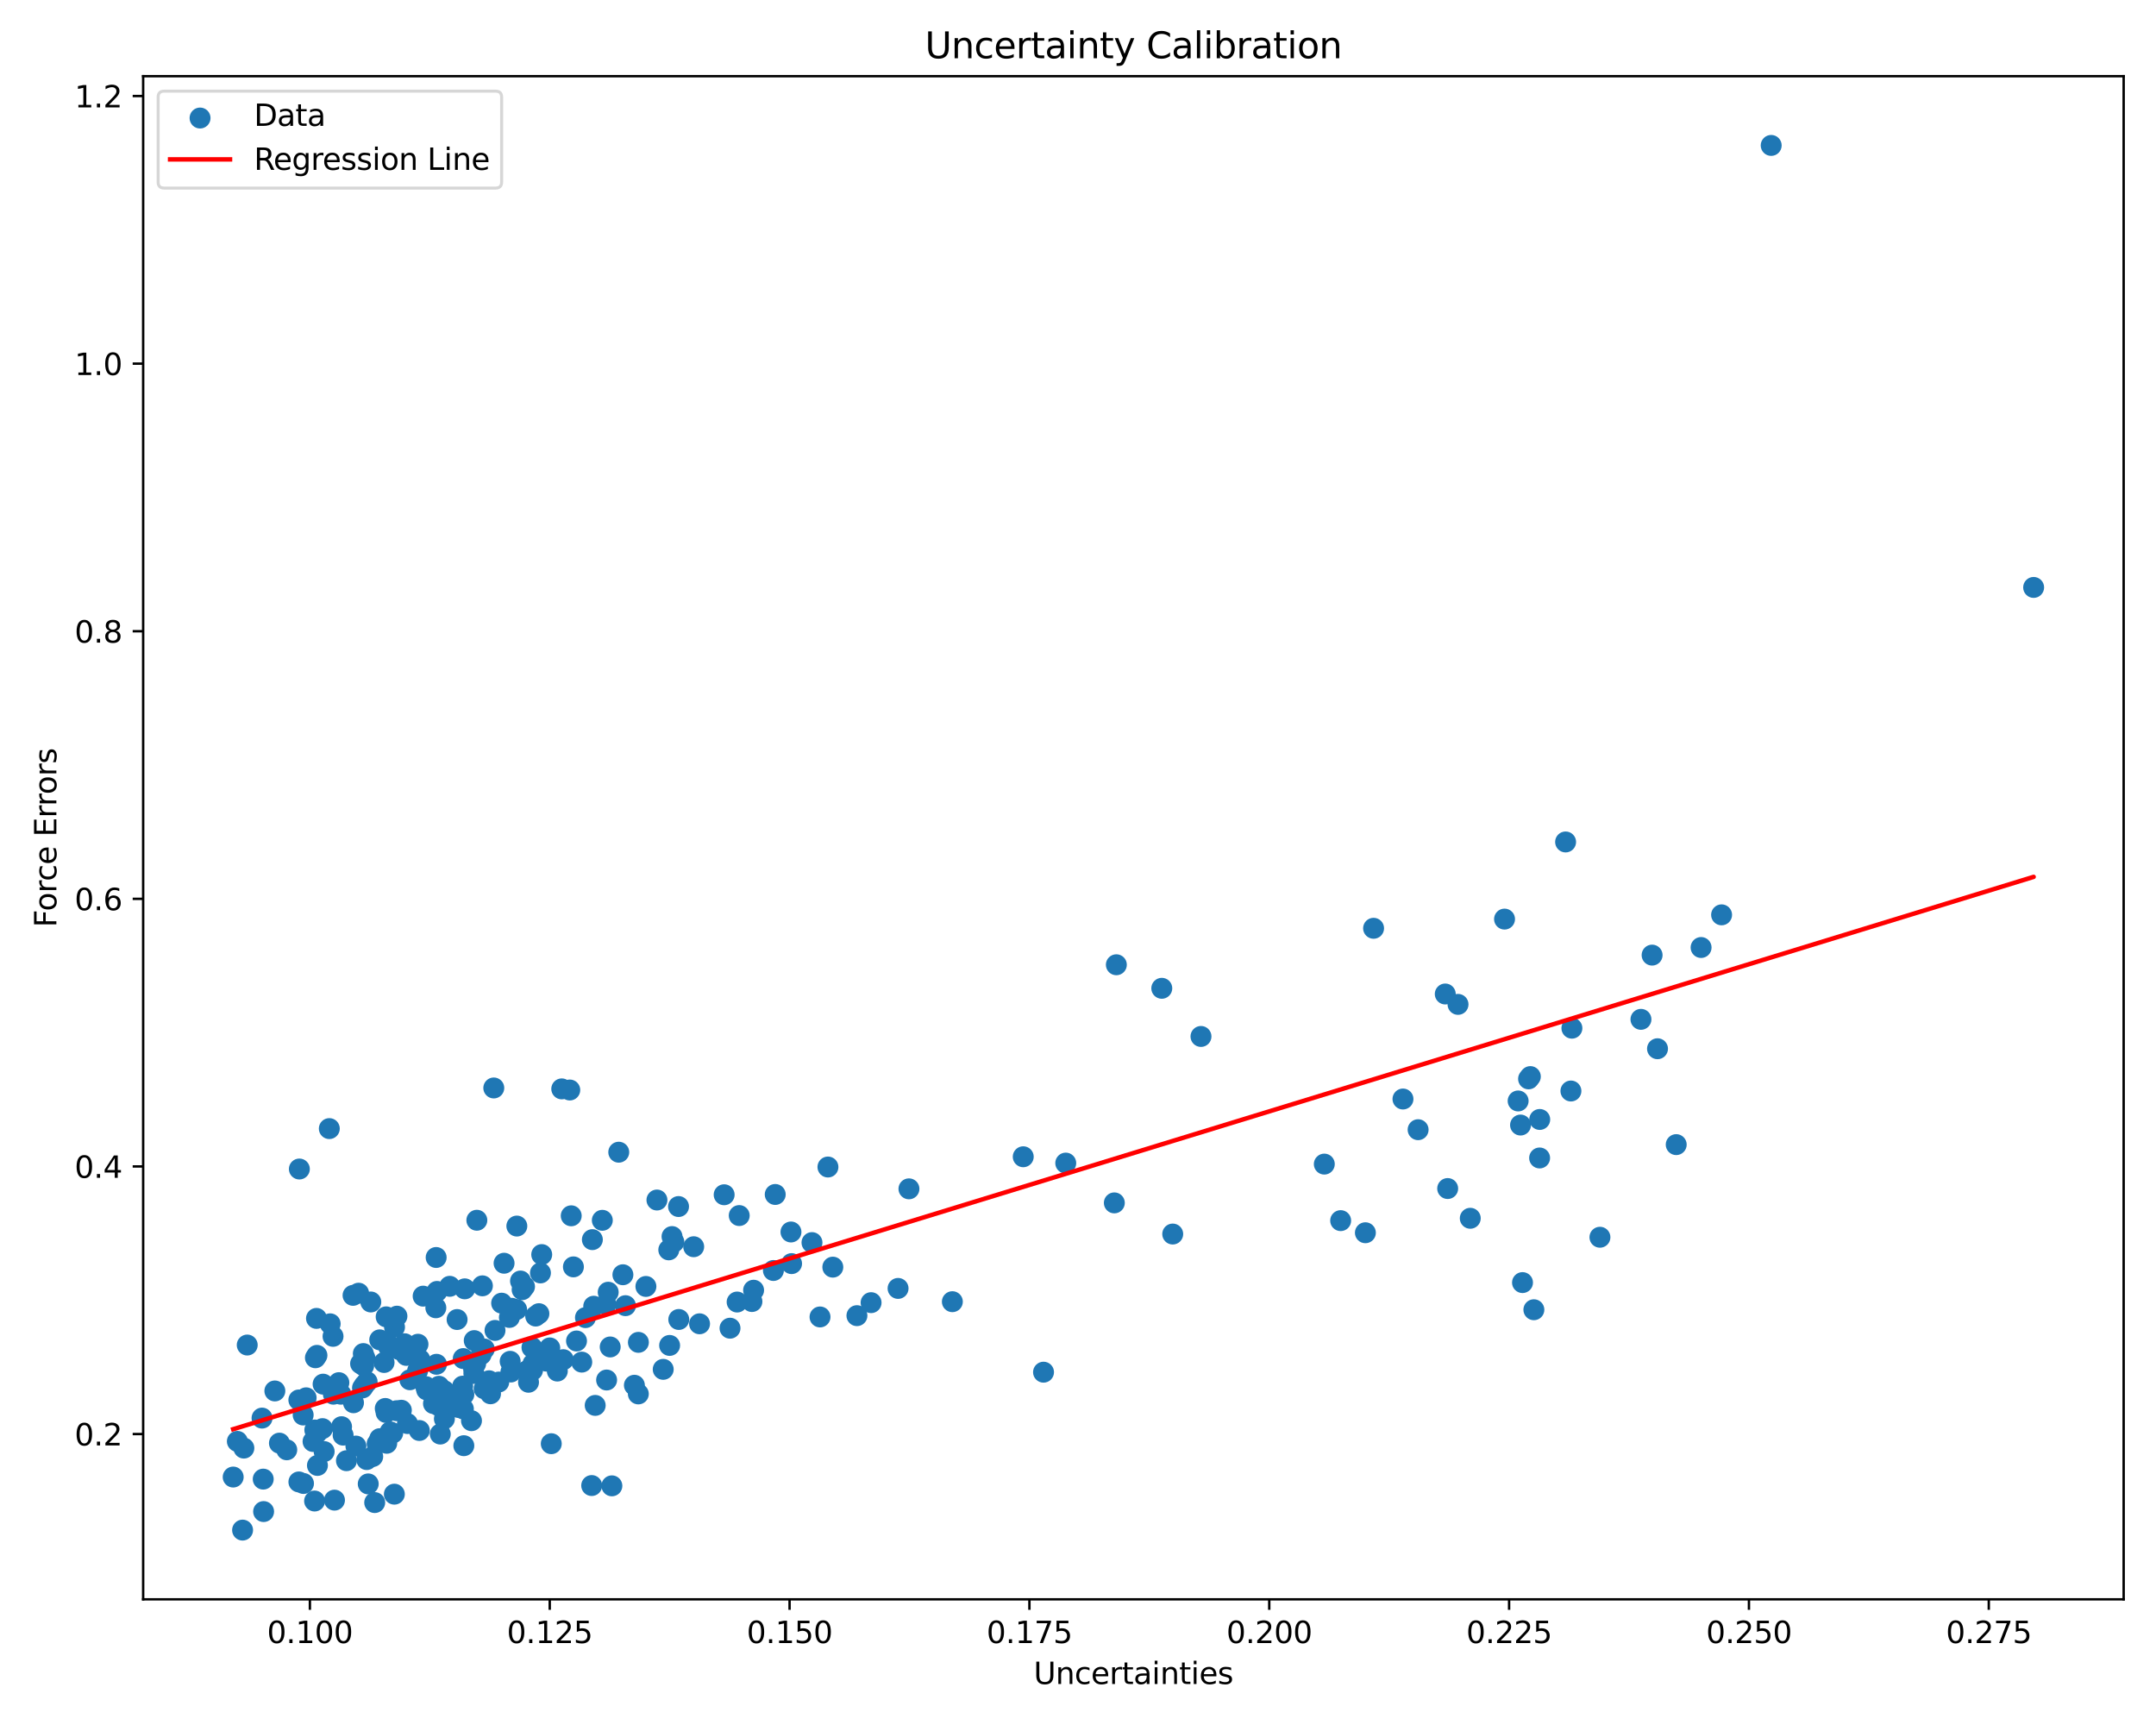 <?xml version="1.0" encoding="utf-8" standalone="no"?>
<!DOCTYPE svg PUBLIC "-//W3C//DTD SVG 1.1//EN"
  "http://www.w3.org/Graphics/SVG/1.1/DTD/svg11.dtd">
<svg xmlns:xlink="http://www.w3.org/1999/xlink" width="720pt" height="576pt" viewBox="0 0 720 576" xmlns="http://www.w3.org/2000/svg" version="1.1">
 <defs>
  <style type="text/css">*{stroke-linejoin: round; stroke-linecap: butt}</style>
 </defs>
 <g id="figure_1">
  <g id="patch_1">
   <path d="M 0 576 
L 720 576 
L 720 0 
L 0 0 
z
" style="fill: #ffffff"/>
  </g>
  <g id="axes_1">
   <g id="patch_2">
    <path d="M 47.81 534.04 
L 709.2 534.04 
L 709.2 25.44 
L 47.81 25.44 
z
" style="fill: #ffffff"/>
   </g>
   <g id="PathCollection_1">
    <defs>
     <path id="m84b447e4ac" d="M 0 3 
C 0.796 3 1.559 2.684 2.121 2.121 
C 2.684 1.559 3 0.796 3 0 
C 3 -0.796 2.684 -1.559 2.121 -2.121 
C 1.559 -2.684 0.796 -3 0 -3 
C -0.796 -3 -1.559 -2.684 -2.121 -2.121 
C -2.684 -1.559 -3 -0.796 -3 0 
C -3 0.796 -2.684 1.559 -2.121 2.121 
C -1.559 2.684 -0.796 3 0 3 
z
" style="stroke: #1f77b4"/>
    </defs>
    <g clip-path="url(#pc5ff52a852)">
     <use xlink:href="#m84b447e4ac" x="391.633" y="412.062" style="fill: #1f77b4; stroke: #1f77b4"/>
     <use xlink:href="#m84b447e4ac" x="221.482" y="457.244" style="fill: #1f77b4; stroke: #1f77b4"/>
     <use xlink:href="#m84b447e4ac" x="524.941" y="343.323" style="fill: #1f77b4; stroke: #1f77b4"/>
     <use xlink:href="#m84b447e4ac" x="140.044" y="477.664" style="fill: #1f77b4; stroke: #1f77b4"/>
     <use xlink:href="#m84b447e4ac" x="458.71" y="309.968" style="fill: #1f77b4; stroke: #1f77b4"/>
     <use xlink:href="#m84b447e4ac" x="483.454" y="396.868" style="fill: #1f77b4; stroke: #1f77b4"/>
     <use xlink:href="#m84b447e4ac" x="118.047" y="468.395" style="fill: #1f77b4; stroke: #1f77b4"/>
     <use xlink:href="#m84b447e4ac" x="178.887" y="439.449" style="fill: #1f77b4; stroke: #1f77b4"/>
     <use xlink:href="#m84b447e4ac" x="81.44" y="483.535" style="fill: #1f77b4; stroke: #1f77b4"/>
     <use xlink:href="#m84b447e4ac" x="512.239" y="437.34" style="fill: #1f77b4; stroke: #1f77b4"/>
     <use xlink:href="#m84b447e4ac" x="299.912" y="430.219" style="fill: #1f77b4; stroke: #1f77b4"/>
     <use xlink:href="#m84b447e4ac" x="111.703" y="500.916" style="fill: #1f77b4; stroke: #1f77b4"/>
     <use xlink:href="#m84b447e4ac" x="123.832" y="434.746" style="fill: #1f77b4; stroke: #1f77b4"/>
     <use xlink:href="#m84b447e4ac" x="559.777" y="382.204" style="fill: #1f77b4; stroke: #1f77b4"/>
     <use xlink:href="#m84b447e4ac" x="115.696" y="487.747" style="fill: #1f77b4; stroke: #1f77b4"/>
     <use xlink:href="#m84b447e4ac" x="131.152" y="478.517" style="fill: #1f77b4; stroke: #1f77b4"/>
     <use xlink:href="#m84b447e4ac" x="177.988" y="455.383" style="fill: #1f77b4; stroke: #1f77b4"/>
     <use xlink:href="#m84b447e4ac" x="198.767" y="469.28" style="fill: #1f77b4; stroke: #1f77b4"/>
     <use xlink:href="#m84b447e4ac" x="168.337" y="421.809" style="fill: #1f77b4; stroke: #1f77b4"/>
     <use xlink:href="#m84b447e4ac" x="551.724" y="318.925" style="fill: #1f77b4; stroke: #1f77b4"/>
     <use xlink:href="#m84b447e4ac" x="182.475" y="454.501" style="fill: #1f77b4; stroke: #1f77b4"/>
     <use xlink:href="#m84b447e4ac" x="179.966" y="438.649" style="fill: #1f77b4; stroke: #1f77b4"/>
     <use xlink:href="#m84b447e4ac" x="223.621" y="449.256" style="fill: #1f77b4; stroke: #1f77b4"/>
     <use xlink:href="#m84b447e4ac" x="447.716" y="407.584" style="fill: #1f77b4; stroke: #1f77b4"/>
     <use xlink:href="#m84b447e4ac" x="204.339" y="496.142" style="fill: #1f77b4; stroke: #1f77b4"/>
     <use xlink:href="#m84b447e4ac" x="355.909" y="388.372" style="fill: #1f77b4; stroke: #1f77b4"/>
     <use xlink:href="#m84b447e4ac" x="150.191" y="429.516" style="fill: #1f77b4; stroke: #1f77b4"/>
     <use xlink:href="#m84b447e4ac" x="202.36" y="435.574" style="fill: #1f77b4; stroke: #1f77b4"/>
     <use xlink:href="#m84b447e4ac" x="264.146" y="411.377" style="fill: #1f77b4; stroke: #1f77b4"/>
     <use xlink:href="#m84b447e4ac" x="161.678" y="463.712" style="fill: #1f77b4; stroke: #1f77b4"/>
     <use xlink:href="#m84b447e4ac" x="167.52" y="435.144" style="fill: #1f77b4; stroke: #1f77b4"/>
     <use xlink:href="#m84b447e4ac" x="175.165" y="429.609" style="fill: #1f77b4; stroke: #1f77b4"/>
     <use xlink:href="#m84b447e4ac" x="126.81" y="447.392" style="fill: #1f77b4; stroke: #1f77b4"/>
     <use xlink:href="#m84b447e4ac" x="145.768" y="455.555" style="fill: #1f77b4; stroke: #1f77b4"/>
     <use xlink:href="#m84b447e4ac" x="138.377" y="460.211" style="fill: #1f77b4; stroke: #1f77b4"/>
     <use xlink:href="#m84b447e4ac" x="170.372" y="454.561" style="fill: #1f77b4; stroke: #1f77b4"/>
     <use xlink:href="#m84b447e4ac" x="534.303" y="413.132" style="fill: #1f77b4; stroke: #1f77b4"/>
     <use xlink:href="#m84b447e4ac" x="139.461" y="457.739" style="fill: #1f77b4; stroke: #1f77b4"/>
     <use xlink:href="#m84b447e4ac" x="136.066" y="475.343" style="fill: #1f77b4; stroke: #1f77b4"/>
     <use xlink:href="#m84b447e4ac" x="401.069" y="346.085" style="fill: #1f77b4; stroke: #1f77b4"/>
     <use xlink:href="#m84b447e4ac" x="107.899" y="462.186" style="fill: #1f77b4; stroke: #1f77b4"/>
     <use xlink:href="#m84b447e4ac" x="303.544" y="396.968" style="fill: #1f77b4; stroke: #1f77b4"/>
     <use xlink:href="#m84b447e4ac" x="128.261" y="454.954" style="fill: #1f77b4; stroke: #1f77b4"/>
     <use xlink:href="#m84b447e4ac" x="146.615" y="469.471" style="fill: #1f77b4; stroke: #1f77b4"/>
     <use xlink:href="#m84b447e4ac" x="121.457" y="456.034" style="fill: #1f77b4; stroke: #1f77b4"/>
     <use xlink:href="#m84b447e4ac" x="152.647" y="440.606" style="fill: #1f77b4; stroke: #1f77b4"/>
     <use xlink:href="#m84b447e4ac" x="574.928" y="305.478" style="fill: #1f77b4; stroke: #1f77b4"/>
     <use xlink:href="#m84b447e4ac" x="158.244" y="458.614" style="fill: #1f77b4; stroke: #1f77b4"/>
     <use xlink:href="#m84b447e4ac" x="170.107" y="439.908" style="fill: #1f77b4; stroke: #1f77b4"/>
     <use xlink:href="#m84b447e4ac" x="187.599" y="363.592" style="fill: #1f77b4; stroke: #1f77b4"/>
     <use xlink:href="#m84b447e4ac" x="186.12" y="457.814" style="fill: #1f77b4; stroke: #1f77b4"/>
     <use xlink:href="#m84b447e4ac" x="510.467" y="360.249" style="fill: #1f77b4; stroke: #1f77b4"/>
     <use xlink:href="#m84b447e4ac" x="131.755" y="443.151" style="fill: #1f77b4; stroke: #1f77b4"/>
     <use xlink:href="#m84b447e4ac" x="144.766" y="468.68" style="fill: #1f77b4; stroke: #1f77b4"/>
     <use xlink:href="#m84b447e4ac" x="104.542" y="481.334" style="fill: #1f77b4; stroke: #1f77b4"/>
     <use xlink:href="#m84b447e4ac" x="105.332" y="453.375" style="fill: #1f77b4; stroke: #1f77b4"/>
     <use xlink:href="#m84b447e4ac" x="125.133" y="501.729" style="fill: #1f77b4; stroke: #1f77b4"/>
     <use xlink:href="#m84b447e4ac" x="455.974" y="411.63" style="fill: #1f77b4; stroke: #1f77b4"/>
     <use xlink:href="#m84b447e4ac" x="188.121" y="454.013" style="fill: #1f77b4; stroke: #1f77b4"/>
     <use xlink:href="#m84b447e4ac" x="127.255" y="480.585" style="fill: #1f77b4; stroke: #1f77b4"/>
     <use xlink:href="#m84b447e4ac" x="174.369" y="430.645" style="fill: #1f77b4; stroke: #1f77b4"/>
     <use xlink:href="#m84b447e4ac" x="101.241" y="472.484" style="fill: #1f77b4; stroke: #1f77b4"/>
     <use xlink:href="#m84b447e4ac" x="197.823" y="413.932" style="fill: #1f77b4; stroke: #1f77b4"/>
     <use xlink:href="#m84b447e4ac" x="91.789" y="464.458" style="fill: #1f77b4; stroke: #1f77b4"/>
     <use xlink:href="#m84b447e4ac" x="191.493" y="423.026" style="fill: #1f77b4; stroke: #1f77b4"/>
     <use xlink:href="#m84b447e4ac" x="132.444" y="471.056" style="fill: #1f77b4; stroke: #1f77b4"/>
     <use xlink:href="#m84b447e4ac" x="140.18" y="453.927" style="fill: #1f77b4; stroke: #1f77b4"/>
     <use xlink:href="#m84b447e4ac" x="208.02" y="425.654" style="fill: #1f77b4; stroke: #1f77b4"/>
     <use xlink:href="#m84b447e4ac" x="197.598" y="496.041" style="fill: #1f77b4; stroke: #1f77b4"/>
     <use xlink:href="#m84b447e4ac" x="106.008" y="489.329" style="fill: #1f77b4; stroke: #1f77b4"/>
     <use xlink:href="#m84b447e4ac" x="159.244" y="407.457" style="fill: #1f77b4; stroke: #1f77b4"/>
     <use xlink:href="#m84b447e4ac" x="192.529" y="447.771" style="fill: #1f77b4; stroke: #1f77b4"/>
     <use xlink:href="#m84b447e4ac" x="87.509" y="473.518" style="fill: #1f77b4; stroke: #1f77b4"/>
     <use xlink:href="#m84b447e4ac" x="81.011" y="510.922" style="fill: #1f77b4; stroke: #1f77b4"/>
     <use xlink:href="#m84b447e4ac" x="133.363" y="450.67" style="fill: #1f77b4; stroke: #1f77b4"/>
     <use xlink:href="#m84b447e4ac" x="125.951" y="482.075" style="fill: #1f77b4; stroke: #1f77b4"/>
     <use xlink:href="#m84b447e4ac" x="286.174" y="439.315" style="fill: #1f77b4; stroke: #1f77b4"/>
     <use xlink:href="#m84b447e4ac" x="166.561" y="461.483" style="fill: #1f77b4; stroke: #1f77b4"/>
     <use xlink:href="#m84b447e4ac" x="246.866" y="405.892" style="fill: #1f77b4; stroke: #1f77b4"/>
     <use xlink:href="#m84b447e4ac" x="121.058" y="463.449" style="fill: #1f77b4; stroke: #1f77b4"/>
     <use xlink:href="#m84b447e4ac" x="568.084" y="316.384" style="fill: #1f77b4; stroke: #1f77b4"/>
     <use xlink:href="#m84b447e4ac" x="507.787" y="375.667" style="fill: #1f77b4; stroke: #1f77b4"/>
     <use xlink:href="#m84b447e4ac" x="180.485" y="425.044" style="fill: #1f77b4; stroke: #1f77b4"/>
     <use xlink:href="#m84b447e4ac" x="184.099" y="482.069" style="fill: #1f77b4; stroke: #1f77b4"/>
     <use xlink:href="#m84b447e4ac" x="129.845" y="449.865" style="fill: #1f77b4; stroke: #1f77b4"/>
     <use xlink:href="#m84b447e4ac" x="99.803" y="467.464" style="fill: #1f77b4; stroke: #1f77b4"/>
     <use xlink:href="#m84b447e4ac" x="126.806" y="480.391" style="fill: #1f77b4; stroke: #1f77b4"/>
     <use xlink:href="#m84b447e4ac" x="99.974" y="390.349" style="fill: #1f77b4; stroke: #1f77b4"/>
     <use xlink:href="#m84b447e4ac" x="190.279" y="363.968" style="fill: #1f77b4; stroke: #1f77b4"/>
     <use xlink:href="#m84b447e4ac" x="105.812" y="478.543" style="fill: #1f77b4; stroke: #1f77b4"/>
     <use xlink:href="#m84b447e4ac" x="208.879" y="435.98" style="fill: #1f77b4; stroke: #1f77b4"/>
     <use xlink:href="#m84b447e4ac" x="121.885" y="453.496" style="fill: #1f77b4; stroke: #1f77b4"/>
     <use xlink:href="#m84b447e4ac" x="128.934" y="471.649" style="fill: #1f77b4; stroke: #1f77b4"/>
     <use xlink:href="#m84b447e4ac" x="145.655" y="419.891" style="fill: #1f77b4; stroke: #1f77b4"/>
     <use xlink:href="#m84b447e4ac" x="148.387" y="464.392" style="fill: #1f77b4; stroke: #1f77b4"/>
     <use xlink:href="#m84b447e4ac" x="118.86" y="482.86" style="fill: #1f77b4; stroke: #1f77b4"/>
     <use xlink:href="#m84b447e4ac" x="158.371" y="447.645" style="fill: #1f77b4; stroke: #1f77b4"/>
     <use xlink:href="#m84b447e4ac" x="251.665" y="430.821" style="fill: #1f77b4; stroke: #1f77b4"/>
     <use xlink:href="#m84b447e4ac" x="442.255" y="388.708" style="fill: #1f77b4; stroke: #1f77b4"/>
     <use xlink:href="#m84b447e4ac" x="491" y="406.8" style="fill: #1f77b4; stroke: #1f77b4"/>
     <use xlink:href="#m84b447e4ac" x="211.856" y="462.556" style="fill: #1f77b4; stroke: #1f77b4"/>
     <use xlink:href="#m84b447e4ac" x="165.309" y="444.245" style="fill: #1f77b4; stroke: #1f77b4"/>
     <use xlink:href="#m84b447e4ac" x="195.513" y="439.97" style="fill: #1f77b4; stroke: #1f77b4"/>
     <use xlink:href="#m84b447e4ac" x="122.469" y="487.37" style="fill: #1f77b4; stroke: #1f77b4"/>
     <use xlink:href="#m84b447e4ac" x="129.319" y="448.488" style="fill: #1f77b4; stroke: #1f77b4"/>
     <use xlink:href="#m84b447e4ac" x="82.563" y="449.125" style="fill: #1f77b4; stroke: #1f77b4"/>
     <use xlink:href="#m84b447e4ac" x="219.388" y="400.702" style="fill: #1f77b4; stroke: #1f77b4"/>
     <use xlink:href="#m84b447e4ac" x="511.063" y="359.484" style="fill: #1f77b4; stroke: #1f77b4"/>
     <use xlink:href="#m84b447e4ac" x="341.714" y="386.257" style="fill: #1f77b4; stroke: #1f77b4"/>
     <use xlink:href="#m84b447e4ac" x="172.532" y="437.264" style="fill: #1f77b4; stroke: #1f77b4"/>
     <use xlink:href="#m84b447e4ac" x="131.695" y="498.921" style="fill: #1f77b4; stroke: #1f77b4"/>
     <use xlink:href="#m84b447e4ac" x="170.911" y="436.853" style="fill: #1f77b4; stroke: #1f77b4"/>
     <use xlink:href="#m84b447e4ac" x="145.939" y="431.221" style="fill: #1f77b4; stroke: #1f77b4"/>
     <use xlink:href="#m84b447e4ac" x="105.692" y="440.23" style="fill: #1f77b4; stroke: #1f77b4"/>
     <use xlink:href="#m84b447e4ac" x="145.874" y="463.942" style="fill: #1f77b4; stroke: #1f77b4"/>
     <use xlink:href="#m84b447e4ac" x="121.334" y="451.972" style="fill: #1f77b4; stroke: #1f77b4"/>
     <use xlink:href="#m84b447e4ac" x="154.511" y="462.851" style="fill: #1f77b4; stroke: #1f77b4"/>
     <use xlink:href="#m84b447e4ac" x="88.033" y="504.733" style="fill: #1f77b4; stroke: #1f77b4"/>
     <use xlink:href="#m84b447e4ac" x="142.207" y="463.006" style="fill: #1f77b4; stroke: #1f77b4"/>
     <use xlink:href="#m84b447e4ac" x="148.406" y="473.774" style="fill: #1f77b4; stroke: #1f77b4"/>
     <use xlink:href="#m84b447e4ac" x="264.352" y="421.937" style="fill: #1f77b4; stroke: #1f77b4"/>
     <use xlink:href="#m84b447e4ac" x="147.031" y="478.85" style="fill: #1f77b4; stroke: #1f77b4"/>
     <use xlink:href="#m84b447e4ac" x="111.22" y="446.224" style="fill: #1f77b4; stroke: #1f77b4"/>
     <use xlink:href="#m84b447e4ac" x="172.598" y="409.398" style="fill: #1f77b4; stroke: #1f77b4"/>
     <use xlink:href="#m84b447e4ac" x="158.845" y="455.345" style="fill: #1f77b4; stroke: #1f77b4"/>
     <use xlink:href="#m84b447e4ac" x="130.288" y="478.115" style="fill: #1f77b4; stroke: #1f77b4"/>
     <use xlink:href="#m84b447e4ac" x="271.164" y="414.92" style="fill: #1f77b4; stroke: #1f77b4"/>
     <use xlink:href="#m84b447e4ac" x="79.265" y="481.295" style="fill: #1f77b4; stroke: #1f77b4"/>
     <use xlink:href="#m84b447e4ac" x="112.569" y="464.086" style="fill: #1f77b4; stroke: #1f77b4"/>
     <use xlink:href="#m84b447e4ac" x="226.6" y="402.881" style="fill: #1f77b4; stroke: #1f77b4"/>
     <use xlink:href="#m84b447e4ac" x="170.616" y="458.13" style="fill: #1f77b4; stroke: #1f77b4"/>
     <use xlink:href="#m84b447e4ac" x="201.143" y="407.477" style="fill: #1f77b4; stroke: #1f77b4"/>
     <use xlink:href="#m84b447e4ac" x="113.168" y="461.683" style="fill: #1f77b4; stroke: #1f77b4"/>
     <use xlink:href="#m84b447e4ac" x="157.452" y="474.389" style="fill: #1f77b4; stroke: #1f77b4"/>
     <use xlink:href="#m84b447e4ac" x="318.042" y="434.65" style="fill: #1f77b4; stroke: #1f77b4"/>
     <use xlink:href="#m84b447e4ac" x="87.904" y="493.895" style="fill: #1f77b4; stroke: #1f77b4"/>
     <use xlink:href="#m84b447e4ac" x="251.112" y="434.599" style="fill: #1f77b4; stroke: #1f77b4"/>
     <use xlink:href="#m84b447e4ac" x="372.809" y="322.147" style="fill: #1f77b4; stroke: #1f77b4"/>
     <use xlink:href="#m84b447e4ac" x="180.909" y="418.921" style="fill: #1f77b4; stroke: #1f77b4"/>
     <use xlink:href="#m84b447e4ac" x="522.837" y="281.142" style="fill: #1f77b4; stroke: #1f77b4"/>
     <use xlink:href="#m84b447e4ac" x="128.659" y="470.305" style="fill: #1f77b4; stroke: #1f77b4"/>
     <use xlink:href="#m84b447e4ac" x="95.767" y="484.103" style="fill: #1f77b4; stroke: #1f77b4"/>
     <use xlink:href="#m84b447e4ac" x="154.896" y="482.733" style="fill: #1f77b4; stroke: #1f77b4"/>
     <use xlink:href="#m84b447e4ac" x="139.587" y="448.858" style="fill: #1f77b4; stroke: #1f77b4"/>
     <use xlink:href="#m84b447e4ac" x="110.266" y="442.039" style="fill: #1f77b4; stroke: #1f77b4"/>
     <use xlink:href="#m84b447e4ac" x="114.58" y="479.208" style="fill: #1f77b4; stroke: #1f77b4"/>
     <use xlink:href="#m84b447e4ac" x="243.793" y="443.503" style="fill: #1f77b4; stroke: #1f77b4"/>
     <use xlink:href="#m84b447e4ac" x="203.113" y="431.486" style="fill: #1f77b4; stroke: #1f77b4"/>
     <use xlink:href="#m84b447e4ac" x="164.902" y="363.287" style="fill: #1f77b4; stroke: #1f77b4"/>
     <use xlink:href="#m84b447e4ac" x="119.755" y="431.815" style="fill: #1f77b4; stroke: #1f77b4"/>
     <use xlink:href="#m84b447e4ac" x="121.694" y="462.476" style="fill: #1f77b4; stroke: #1f77b4"/>
     <use xlink:href="#m84b447e4ac" x="514.197" y="373.801" style="fill: #1f77b4; stroke: #1f77b4"/>
     <use xlink:href="#m84b447e4ac" x="194.283" y="454.827" style="fill: #1f77b4; stroke: #1f77b4"/>
     <use xlink:href="#m84b447e4ac" x="215.702" y="429.559" style="fill: #1f77b4; stroke: #1f77b4"/>
     <use xlink:href="#m84b447e4ac" x="290.9" y="434.973" style="fill: #1f77b4; stroke: #1f77b4"/>
     <use xlink:href="#m84b447e4ac" x="136.885" y="460.716" style="fill: #1f77b4; stroke: #1f77b4"/>
     <use xlink:href="#m84b447e4ac" x="161.103" y="429.357" style="fill: #1f77b4; stroke: #1f77b4"/>
     <use xlink:href="#m84b447e4ac" x="129.153" y="481.929" style="fill: #1f77b4; stroke: #1f77b4"/>
     <use xlink:href="#m84b447e4ac" x="108.252" y="484.696" style="fill: #1f77b4; stroke: #1f77b4"/>
     <use xlink:href="#m84b447e4ac" x="190.762" y="405.974" style="fill: #1f77b4; stroke: #1f77b4"/>
     <use xlink:href="#m84b447e4ac" x="135.131" y="448.693" style="fill: #1f77b4; stroke: #1f77b4"/>
     <use xlink:href="#m84b447e4ac" x="679.137" y="196.148" style="fill: #1f77b4; stroke: #1f77b4"/>
     <use xlink:href="#m84b447e4ac" x="241.832" y="398.944" style="fill: #1f77b4; stroke: #1f77b4"/>
     <use xlink:href="#m84b447e4ac" x="473.581" y="377.221" style="fill: #1f77b4; stroke: #1f77b4"/>
     <use xlink:href="#m84b447e4ac" x="145.548" y="436.684" style="fill: #1f77b4; stroke: #1f77b4"/>
     <use xlink:href="#m84b447e4ac" x="107.698" y="477.037" style="fill: #1f77b4; stroke: #1f77b4"/>
     <use xlink:href="#m84b447e4ac" x="502.443" y="306.898" style="fill: #1f77b4; stroke: #1f77b4"/>
     <use xlink:href="#m84b447e4ac" x="202.579" y="460.805" style="fill: #1f77b4; stroke: #1f77b4"/>
     <use xlink:href="#m84b447e4ac" x="161.728" y="450.447" style="fill: #1f77b4; stroke: #1f77b4"/>
     <use xlink:href="#m84b447e4ac" x="553.529" y="350.186" style="fill: #1f77b4; stroke: #1f77b4"/>
     <use xlink:href="#m84b447e4ac" x="506.983" y="367.625" style="fill: #1f77b4; stroke: #1f77b4"/>
     <use xlink:href="#m84b447e4ac" x="203.776" y="449.767" style="fill: #1f77b4; stroke: #1f77b4"/>
     <use xlink:href="#m84b447e4ac" x="132.558" y="439.485" style="fill: #1f77b4; stroke: #1f77b4"/>
     <use xlink:href="#m84b447e4ac" x="348.488" y="458.188" style="fill: #1f77b4; stroke: #1f77b4"/>
     <use xlink:href="#m84b447e4ac" x="122.608" y="461.413" style="fill: #1f77b4; stroke: #1f77b4"/>
     <use xlink:href="#m84b447e4ac" x="114.062" y="476.391" style="fill: #1f77b4; stroke: #1f77b4"/>
     <use xlink:href="#m84b447e4ac" x="213.194" y="448.228" style="fill: #1f77b4; stroke: #1f77b4"/>
     <use xlink:href="#m84b447e4ac" x="101.352" y="495.354" style="fill: #1f77b4; stroke: #1f77b4"/>
     <use xlink:href="#m84b447e4ac" x="258.888" y="398.848" style="fill: #1f77b4; stroke: #1f77b4"/>
     <use xlink:href="#m84b447e4ac" x="226.68" y="440.59" style="fill: #1f77b4; stroke: #1f77b4"/>
     <use xlink:href="#m84b447e4ac" x="224.426" y="412.904" style="fill: #1f77b4; stroke: #1f77b4"/>
     <use xlink:href="#m84b447e4ac" x="387.981" y="330.007" style="fill: #1f77b4; stroke: #1f77b4"/>
     <use xlink:href="#m84b447e4ac" x="113.836" y="465.541" style="fill: #1f77b4; stroke: #1f77b4"/>
     <use xlink:href="#m84b447e4ac" x="93.315" y="481.881" style="fill: #1f77b4; stroke: #1f77b4"/>
     <use xlink:href="#m84b447e4ac" x="124.468" y="486.362" style="fill: #1f77b4; stroke: #1f77b4"/>
     <use xlink:href="#m84b447e4ac" x="231.66" y="416.299" style="fill: #1f77b4; stroke: #1f77b4"/>
     <use xlink:href="#m84b447e4ac" x="183.596" y="450.086" style="fill: #1f77b4; stroke: #1f77b4"/>
     <use xlink:href="#m84b447e4ac" x="153.08" y="469.969" style="fill: #1f77b4; stroke: #1f77b4"/>
     <use xlink:href="#m84b447e4ac" x="105.134" y="477.491" style="fill: #1f77b4; stroke: #1f77b4"/>
     <use xlink:href="#m84b447e4ac" x="273.849" y="439.746" style="fill: #1f77b4; stroke: #1f77b4"/>
     <use xlink:href="#m84b447e4ac" x="175.985" y="457.729" style="fill: #1f77b4; stroke: #1f77b4"/>
     <use xlink:href="#m84b447e4ac" x="122.972" y="495.496" style="fill: #1f77b4; stroke: #1f77b4"/>
     <use xlink:href="#m84b447e4ac" x="146.601" y="462.894" style="fill: #1f77b4; stroke: #1f77b4"/>
     <use xlink:href="#m84b447e4ac" x="547.999" y="340.374" style="fill: #1f77b4; stroke: #1f77b4"/>
     <use xlink:href="#m84b447e4ac" x="105.059" y="501.21" style="fill: #1f77b4; stroke: #1f77b4"/>
     <use xlink:href="#m84b447e4ac" x="591.492" y="48.558" style="fill: #1f77b4; stroke: #1f77b4"/>
     <use xlink:href="#m84b447e4ac" x="223.341" y="417.344" style="fill: #1f77b4; stroke: #1f77b4"/>
     <use xlink:href="#m84b447e4ac" x="117.902" y="432.536" style="fill: #1f77b4; stroke: #1f77b4"/>
     <use xlink:href="#m84b447e4ac" x="246.165" y="434.765" style="fill: #1f77b4; stroke: #1f77b4"/>
     <use xlink:href="#m84b447e4ac" x="225.047" y="414.726" style="fill: #1f77b4; stroke: #1f77b4"/>
     <use xlink:href="#m84b447e4ac" x="177.838" y="457.533" style="fill: #1f77b4; stroke: #1f77b4"/>
     <use xlink:href="#m84b447e4ac" x="154.747" y="470.464" style="fill: #1f77b4; stroke: #1f77b4"/>
     <use xlink:href="#m84b447e4ac" x="233.62" y="442.031" style="fill: #1f77b4; stroke: #1f77b4"/>
     <use xlink:href="#m84b447e4ac" x="514.157" y="386.662" style="fill: #1f77b4; stroke: #1f77b4"/>
     <use xlink:href="#m84b447e4ac" x="206.635" y="384.734" style="fill: #1f77b4; stroke: #1f77b4"/>
     <use xlink:href="#m84b447e4ac" x="135.687" y="452.588" style="fill: #1f77b4; stroke: #1f77b4"/>
     <use xlink:href="#m84b447e4ac" x="198.277" y="436.168" style="fill: #1f77b4; stroke: #1f77b4"/>
     <use xlink:href="#m84b447e4ac" x="163.336" y="461.053" style="fill: #1f77b4; stroke: #1f77b4"/>
     <use xlink:href="#m84b447e4ac" x="177.652" y="449.939" style="fill: #1f77b4; stroke: #1f77b4"/>
     <use xlink:href="#m84b447e4ac" x="213.171" y="465.449" style="fill: #1f77b4; stroke: #1f77b4"/>
     <use xlink:href="#m84b447e4ac" x="102.232" y="466.749" style="fill: #1f77b4; stroke: #1f77b4"/>
     <use xlink:href="#m84b447e4ac" x="149.696" y="468.174" style="fill: #1f77b4; stroke: #1f77b4"/>
     <use xlink:href="#m84b447e4ac" x="176.499" y="461.554" style="fill: #1f77b4; stroke: #1f77b4"/>
     <use xlink:href="#m84b447e4ac" x="105.844" y="452.574" style="fill: #1f77b4; stroke: #1f77b4"/>
     <use xlink:href="#m84b447e4ac" x="508.446" y="428.273" style="fill: #1f77b4; stroke: #1f77b4"/>
     <use xlink:href="#m84b447e4ac" x="154.899" y="465.636" style="fill: #1f77b4; stroke: #1f77b4"/>
     <use xlink:href="#m84b447e4ac" x="109.976" y="376.855" style="fill: #1f77b4; stroke: #1f77b4"/>
     <use xlink:href="#m84b447e4ac" x="134.033" y="470.9" style="fill: #1f77b4; stroke: #1f77b4"/>
     <use xlink:href="#m84b447e4ac" x="524.612" y="364.302" style="fill: #1f77b4; stroke: #1f77b4"/>
     <use xlink:href="#m84b447e4ac" x="99.818" y="494.838" style="fill: #1f77b4; stroke: #1f77b4"/>
     <use xlink:href="#m84b447e4ac" x="158.14" y="456.886" style="fill: #1f77b4; stroke: #1f77b4"/>
     <use xlink:href="#m84b447e4ac" x="276.492" y="389.683" style="fill: #1f77b4; stroke: #1f77b4"/>
     <use xlink:href="#m84b447e4ac" x="111.337" y="465.539" style="fill: #1f77b4; stroke: #1f77b4"/>
     <use xlink:href="#m84b447e4ac" x="482.648" y="331.909" style="fill: #1f77b4; stroke: #1f77b4"/>
     <use xlink:href="#m84b447e4ac" x="258.281" y="424.234" style="fill: #1f77b4; stroke: #1f77b4"/>
     <use xlink:href="#m84b447e4ac" x="155.198" y="430.357" style="fill: #1f77b4; stroke: #1f77b4"/>
     <use xlink:href="#m84b447e4ac" x="486.909" y="335.376" style="fill: #1f77b4; stroke: #1f77b4"/>
     <use xlink:href="#m84b447e4ac" x="120.419" y="455.342" style="fill: #1f77b4; stroke: #1f77b4"/>
     <use xlink:href="#m84b447e4ac" x="163.808" y="465.399" style="fill: #1f77b4; stroke: #1f77b4"/>
     <use xlink:href="#m84b447e4ac" x="142.479" y="464.093" style="fill: #1f77b4; stroke: #1f77b4"/>
     <use xlink:href="#m84b447e4ac" x="144.112" y="463.927" style="fill: #1f77b4; stroke: #1f77b4"/>
     <use xlink:href="#m84b447e4ac" x="160.667" y="452.308" style="fill: #1f77b4; stroke: #1f77b4"/>
     <use xlink:href="#m84b447e4ac" x="173.83" y="427.75" style="fill: #1f77b4; stroke: #1f77b4"/>
     <use xlink:href="#m84b447e4ac" x="468.526" y="366.975" style="fill: #1f77b4; stroke: #1f77b4"/>
     <use xlink:href="#m84b447e4ac" x="154.71" y="453.645" style="fill: #1f77b4; stroke: #1f77b4"/>
     <use xlink:href="#m84b447e4ac" x="128.959" y="439.714" style="fill: #1f77b4; stroke: #1f77b4"/>
     <use xlink:href="#m84b447e4ac" x="141.307" y="432.798" style="fill: #1f77b4; stroke: #1f77b4"/>
     <use xlink:href="#m84b447e4ac" x="372.133" y="401.66" style="fill: #1f77b4; stroke: #1f77b4"/>
     <use xlink:href="#m84b447e4ac" x="278.121" y="423.116" style="fill: #1f77b4; stroke: #1f77b4"/>
     <use xlink:href="#m84b447e4ac" x="77.873" y="493.206" style="fill: #1f77b4; stroke: #1f77b4"/>
    </g>
   </g>
   <g id="matplotlib.axis_1">
    <g id="xtick_1">
     <g id="line2d_1">
      <defs>
       <path id="md14f89f57a" d="M 0 0 
L 0 3.5 
" style="stroke: #000000; stroke-width: 0.8"/>
      </defs>
      <g>
       <use xlink:href="#md14f89f57a" x="103.487" y="534.04" style="stroke: #000000; stroke-width: 0.8"/>
      </g>
     </g>
     <g id="text_1">
      <!-- 0.100 -->
      <g transform="translate(89.173 548.638) scale(0.1 -0.1)">
       <defs>
        <path id="DejaVuSans-30" d="M 2034 4250 
Q 1547 4250 1301 3770 
Q 1056 3291 1056 2328 
Q 1056 1369 1301 889 
Q 1547 409 2034 409 
Q 2525 409 2770 889 
Q 3016 1369 3016 2328 
Q 3016 3291 2770 3770 
Q 2525 4250 2034 4250 
z
M 2034 4750 
Q 2819 4750 3233 4129 
Q 3647 3509 3647 2328 
Q 3647 1150 3233 529 
Q 2819 -91 2034 -91 
Q 1250 -91 836 529 
Q 422 1150 422 2328 
Q 422 3509 836 4129 
Q 1250 4750 2034 4750 
z
" transform="scale(0.016)"/>
        <path id="DejaVuSans-2e" d="M 684 794 
L 1344 794 
L 1344 0 
L 684 0 
L 684 794 
z
" transform="scale(0.016)"/>
        <path id="DejaVuSans-31" d="M 794 531 
L 1825 531 
L 1825 4091 
L 703 3866 
L 703 4441 
L 1819 4666 
L 2450 4666 
L 2450 531 
L 3481 531 
L 3481 0 
L 794 0 
L 794 531 
z
" transform="scale(0.016)"/>
       </defs>
       <use xlink:href="#DejaVuSans-30"/>
       <use xlink:href="#DejaVuSans-2e" x="63.623"/>
       <use xlink:href="#DejaVuSans-31" x="95.41"/>
       <use xlink:href="#DejaVuSans-30" x="159.033"/>
       <use xlink:href="#DejaVuSans-30" x="222.656"/>
      </g>
     </g>
    </g>
    <g id="xtick_2">
     <g id="line2d_2">
      <g>
       <use xlink:href="#md14f89f57a" x="183.583" y="534.04" style="stroke: #000000; stroke-width: 0.8"/>
      </g>
     </g>
     <g id="text_2">
      <!-- 0.125 -->
      <g transform="translate(169.268 548.638) scale(0.1 -0.1)">
       <defs>
        <path id="DejaVuSans-32" d="M 1228 531 
L 3431 531 
L 3431 0 
L 469 0 
L 469 531 
Q 828 903 1448 1529 
Q 2069 2156 2228 2338 
Q 2531 2678 2651 2914 
Q 2772 3150 2772 3378 
Q 2772 3750 2511 3984 
Q 2250 4219 1831 4219 
Q 1534 4219 1204 4116 
Q 875 4013 500 3803 
L 500 4441 
Q 881 4594 1212 4672 
Q 1544 4750 1819 4750 
Q 2544 4750 2975 4387 
Q 3406 4025 3406 3419 
Q 3406 3131 3298 2873 
Q 3191 2616 2906 2266 
Q 2828 2175 2409 1742 
Q 1991 1309 1228 531 
z
" transform="scale(0.016)"/>
        <path id="DejaVuSans-35" d="M 691 4666 
L 3169 4666 
L 3169 4134 
L 1269 4134 
L 1269 2991 
Q 1406 3038 1543 3061 
Q 1681 3084 1819 3084 
Q 2600 3084 3056 2656 
Q 3513 2228 3513 1497 
Q 3513 744 3044 326 
Q 2575 -91 1722 -91 
Q 1428 -91 1123 -41 
Q 819 9 494 109 
L 494 744 
Q 775 591 1075 516 
Q 1375 441 1709 441 
Q 2250 441 2565 725 
Q 2881 1009 2881 1497 
Q 2881 1984 2565 2268 
Q 2250 2553 1709 2553 
Q 1456 2553 1204 2497 
Q 953 2441 691 2322 
L 691 4666 
z
" transform="scale(0.016)"/>
       </defs>
       <use xlink:href="#DejaVuSans-30"/>
       <use xlink:href="#DejaVuSans-2e" x="63.623"/>
       <use xlink:href="#DejaVuSans-31" x="95.41"/>
       <use xlink:href="#DejaVuSans-32" x="159.033"/>
       <use xlink:href="#DejaVuSans-35" x="222.656"/>
      </g>
     </g>
    </g>
    <g id="xtick_3">
     <g id="line2d_3">
      <g>
       <use xlink:href="#md14f89f57a" x="263.678" y="534.04" style="stroke: #000000; stroke-width: 0.8"/>
      </g>
     </g>
     <g id="text_3">
      <!-- 0.150 -->
      <g transform="translate(249.364 548.638) scale(0.1 -0.1)">
       <use xlink:href="#DejaVuSans-30"/>
       <use xlink:href="#DejaVuSans-2e" x="63.623"/>
       <use xlink:href="#DejaVuSans-31" x="95.41"/>
       <use xlink:href="#DejaVuSans-35" x="159.033"/>
       <use xlink:href="#DejaVuSans-30" x="222.656"/>
      </g>
     </g>
    </g>
    <g id="xtick_4">
     <g id="line2d_4">
      <g>
       <use xlink:href="#md14f89f57a" x="343.774" y="534.04" style="stroke: #000000; stroke-width: 0.8"/>
      </g>
     </g>
     <g id="text_4">
      <!-- 0.175 -->
      <g transform="translate(329.46 548.638) scale(0.1 -0.1)">
       <defs>
        <path id="DejaVuSans-37" d="M 525 4666 
L 3525 4666 
L 3525 4397 
L 1831 0 
L 1172 0 
L 2766 4134 
L 525 4134 
L 525 4666 
z
" transform="scale(0.016)"/>
       </defs>
       <use xlink:href="#DejaVuSans-30"/>
       <use xlink:href="#DejaVuSans-2e" x="63.623"/>
       <use xlink:href="#DejaVuSans-31" x="95.41"/>
       <use xlink:href="#DejaVuSans-37" x="159.033"/>
       <use xlink:href="#DejaVuSans-35" x="222.656"/>
      </g>
     </g>
    </g>
    <g id="xtick_5">
     <g id="line2d_5">
      <g>
       <use xlink:href="#md14f89f57a" x="423.87" y="534.04" style="stroke: #000000; stroke-width: 0.8"/>
      </g>
     </g>
     <g id="text_5">
      <!-- 0.200 -->
      <g transform="translate(409.556 548.638) scale(0.1 -0.1)">
       <use xlink:href="#DejaVuSans-30"/>
       <use xlink:href="#DejaVuSans-2e" x="63.623"/>
       <use xlink:href="#DejaVuSans-32" x="95.41"/>
       <use xlink:href="#DejaVuSans-30" x="159.033"/>
       <use xlink:href="#DejaVuSans-30" x="222.656"/>
      </g>
     </g>
    </g>
    <g id="xtick_6">
     <g id="line2d_6">
      <g>
       <use xlink:href="#md14f89f57a" x="503.966" y="534.04" style="stroke: #000000; stroke-width: 0.8"/>
      </g>
     </g>
     <g id="text_6">
      <!-- 0.225 -->
      <g transform="translate(489.652 548.638) scale(0.1 -0.1)">
       <use xlink:href="#DejaVuSans-30"/>
       <use xlink:href="#DejaVuSans-2e" x="63.623"/>
       <use xlink:href="#DejaVuSans-32" x="95.41"/>
       <use xlink:href="#DejaVuSans-32" x="159.033"/>
       <use xlink:href="#DejaVuSans-35" x="222.656"/>
      </g>
     </g>
    </g>
    <g id="xtick_7">
     <g id="line2d_7">
      <g>
       <use xlink:href="#md14f89f57a" x="584.062" y="534.04" style="stroke: #000000; stroke-width: 0.8"/>
      </g>
     </g>
     <g id="text_7">
      <!-- 0.250 -->
      <g transform="translate(569.748 548.638) scale(0.1 -0.1)">
       <use xlink:href="#DejaVuSans-30"/>
       <use xlink:href="#DejaVuSans-2e" x="63.623"/>
       <use xlink:href="#DejaVuSans-32" x="95.41"/>
       <use xlink:href="#DejaVuSans-35" x="159.033"/>
       <use xlink:href="#DejaVuSans-30" x="222.656"/>
      </g>
     </g>
    </g>
    <g id="xtick_8">
     <g id="line2d_8">
      <g>
       <use xlink:href="#md14f89f57a" x="664.158" y="534.04" style="stroke: #000000; stroke-width: 0.8"/>
      </g>
     </g>
     <g id="text_8">
      <!-- 0.275 -->
      <g transform="translate(649.844 548.638) scale(0.1 -0.1)">
       <use xlink:href="#DejaVuSans-30"/>
       <use xlink:href="#DejaVuSans-2e" x="63.623"/>
       <use xlink:href="#DejaVuSans-32" x="95.41"/>
       <use xlink:href="#DejaVuSans-37" x="159.033"/>
       <use xlink:href="#DejaVuSans-35" x="222.656"/>
      </g>
     </g>
    </g>
    <g id="text_9">
     <!-- Uncertainties -->
     <g transform="translate(345.183 562.317) scale(0.1 -0.1)">
      <defs>
       <path id="DejaVuSans-55" d="M 556 4666 
L 1191 4666 
L 1191 1831 
Q 1191 1081 1462 751 
Q 1734 422 2344 422 
Q 2950 422 3222 751 
Q 3494 1081 3494 1831 
L 3494 4666 
L 4128 4666 
L 4128 1753 
Q 4128 841 3676 375 
Q 3225 -91 2344 -91 
Q 1459 -91 1007 375 
Q 556 841 556 1753 
L 556 4666 
z
" transform="scale(0.016)"/>
       <path id="DejaVuSans-6e" d="M 3513 2113 
L 3513 0 
L 2938 0 
L 2938 2094 
Q 2938 2591 2744 2837 
Q 2550 3084 2163 3084 
Q 1697 3084 1428 2787 
Q 1159 2491 1159 1978 
L 1159 0 
L 581 0 
L 581 3500 
L 1159 3500 
L 1159 2956 
Q 1366 3272 1645 3428 
Q 1925 3584 2291 3584 
Q 2894 3584 3203 3211 
Q 3513 2838 3513 2113 
z
" transform="scale(0.016)"/>
       <path id="DejaVuSans-63" d="M 3122 3366 
L 3122 2828 
Q 2878 2963 2633 3030 
Q 2388 3097 2138 3097 
Q 1578 3097 1268 2742 
Q 959 2388 959 1747 
Q 959 1106 1268 751 
Q 1578 397 2138 397 
Q 2388 397 2633 464 
Q 2878 531 3122 666 
L 3122 134 
Q 2881 22 2623 -34 
Q 2366 -91 2075 -91 
Q 1284 -91 818 406 
Q 353 903 353 1747 
Q 353 2603 823 3093 
Q 1294 3584 2113 3584 
Q 2378 3584 2631 3529 
Q 2884 3475 3122 3366 
z
" transform="scale(0.016)"/>
       <path id="DejaVuSans-65" d="M 3597 1894 
L 3597 1613 
L 953 1613 
Q 991 1019 1311 708 
Q 1631 397 2203 397 
Q 2534 397 2845 478 
Q 3156 559 3463 722 
L 3463 178 
Q 3153 47 2828 -22 
Q 2503 -91 2169 -91 
Q 1331 -91 842 396 
Q 353 884 353 1716 
Q 353 2575 817 3079 
Q 1281 3584 2069 3584 
Q 2775 3584 3186 3129 
Q 3597 2675 3597 1894 
z
M 3022 2063 
Q 3016 2534 2758 2815 
Q 2500 3097 2075 3097 
Q 1594 3097 1305 2825 
Q 1016 2553 972 2059 
L 3022 2063 
z
" transform="scale(0.016)"/>
       <path id="DejaVuSans-72" d="M 2631 2963 
Q 2534 3019 2420 3045 
Q 2306 3072 2169 3072 
Q 1681 3072 1420 2755 
Q 1159 2438 1159 1844 
L 1159 0 
L 581 0 
L 581 3500 
L 1159 3500 
L 1159 2956 
Q 1341 3275 1631 3429 
Q 1922 3584 2338 3584 
Q 2397 3584 2469 3576 
Q 2541 3569 2628 3553 
L 2631 2963 
z
" transform="scale(0.016)"/>
       <path id="DejaVuSans-74" d="M 1172 4494 
L 1172 3500 
L 2356 3500 
L 2356 3053 
L 1172 3053 
L 1172 1153 
Q 1172 725 1289 603 
Q 1406 481 1766 481 
L 2356 481 
L 2356 0 
L 1766 0 
Q 1100 0 847 248 
Q 594 497 594 1153 
L 594 3053 
L 172 3053 
L 172 3500 
L 594 3500 
L 594 4494 
L 1172 4494 
z
" transform="scale(0.016)"/>
       <path id="DejaVuSans-61" d="M 2194 1759 
Q 1497 1759 1228 1600 
Q 959 1441 959 1056 
Q 959 750 1161 570 
Q 1363 391 1709 391 
Q 2188 391 2477 730 
Q 2766 1069 2766 1631 
L 2766 1759 
L 2194 1759 
z
M 3341 1997 
L 3341 0 
L 2766 0 
L 2766 531 
Q 2569 213 2275 61 
Q 1981 -91 1556 -91 
Q 1019 -91 701 211 
Q 384 513 384 1019 
Q 384 1609 779 1909 
Q 1175 2209 1959 2209 
L 2766 2209 
L 2766 2266 
Q 2766 2663 2505 2880 
Q 2244 3097 1772 3097 
Q 1472 3097 1187 3025 
Q 903 2953 641 2809 
L 641 3341 
Q 956 3463 1253 3523 
Q 1550 3584 1831 3584 
Q 2591 3584 2966 3190 
Q 3341 2797 3341 1997 
z
" transform="scale(0.016)"/>
       <path id="DejaVuSans-69" d="M 603 3500 
L 1178 3500 
L 1178 0 
L 603 0 
L 603 3500 
z
M 603 4863 
L 1178 4863 
L 1178 4134 
L 603 4134 
L 603 4863 
z
" transform="scale(0.016)"/>
       <path id="DejaVuSans-73" d="M 2834 3397 
L 2834 2853 
Q 2591 2978 2328 3040 
Q 2066 3103 1784 3103 
Q 1356 3103 1142 2972 
Q 928 2841 928 2578 
Q 928 2378 1081 2264 
Q 1234 2150 1697 2047 
L 1894 2003 
Q 2506 1872 2764 1633 
Q 3022 1394 3022 966 
Q 3022 478 2636 193 
Q 2250 -91 1575 -91 
Q 1294 -91 989 -36 
Q 684 19 347 128 
L 347 722 
Q 666 556 975 473 
Q 1284 391 1588 391 
Q 1994 391 2212 530 
Q 2431 669 2431 922 
Q 2431 1156 2273 1281 
Q 2116 1406 1581 1522 
L 1381 1569 
Q 847 1681 609 1914 
Q 372 2147 372 2553 
Q 372 3047 722 3315 
Q 1072 3584 1716 3584 
Q 2034 3584 2315 3537 
Q 2597 3491 2834 3397 
z
" transform="scale(0.016)"/>
      </defs>
      <use xlink:href="#DejaVuSans-55"/>
      <use xlink:href="#DejaVuSans-6e" x="73.193"/>
      <use xlink:href="#DejaVuSans-63" x="136.572"/>
      <use xlink:href="#DejaVuSans-65" x="191.553"/>
      <use xlink:href="#DejaVuSans-72" x="253.076"/>
      <use xlink:href="#DejaVuSans-74" x="294.189"/>
      <use xlink:href="#DejaVuSans-61" x="333.398"/>
      <use xlink:href="#DejaVuSans-69" x="394.678"/>
      <use xlink:href="#DejaVuSans-6e" x="422.461"/>
      <use xlink:href="#DejaVuSans-74" x="485.84"/>
      <use xlink:href="#DejaVuSans-69" x="525.049"/>
      <use xlink:href="#DejaVuSans-65" x="552.832"/>
      <use xlink:href="#DejaVuSans-73" x="614.355"/>
     </g>
    </g>
   </g>
   <g id="matplotlib.axis_2">
    <g id="ytick_1">
     <g id="line2d_9">
      <defs>
       <path id="m751a81318a" d="M 0 0 
L -3.5 0 
" style="stroke: #000000; stroke-width: 0.8"/>
      </defs>
      <g>
       <use xlink:href="#m751a81318a" x="47.81" y="478.845" style="stroke: #000000; stroke-width: 0.8"/>
      </g>
     </g>
     <g id="text_10">
      <!-- 0.2 -->
      <g transform="translate(24.907 482.644) scale(0.1 -0.1)">
       <use xlink:href="#DejaVuSans-30"/>
       <use xlink:href="#DejaVuSans-2e" x="63.623"/>
       <use xlink:href="#DejaVuSans-32" x="95.41"/>
      </g>
     </g>
    </g>
    <g id="ytick_2">
     <g id="line2d_10">
      <g>
       <use xlink:href="#m751a81318a" x="47.81" y="389.489" style="stroke: #000000; stroke-width: 0.8"/>
      </g>
     </g>
     <g id="text_11">
      <!-- 0.4 -->
      <g transform="translate(24.907 393.289) scale(0.1 -0.1)">
       <defs>
        <path id="DejaVuSans-34" d="M 2419 4116 
L 825 1625 
L 2419 1625 
L 2419 4116 
z
M 2253 4666 
L 3047 4666 
L 3047 1625 
L 3713 1625 
L 3713 1100 
L 3047 1100 
L 3047 0 
L 2419 0 
L 2419 1100 
L 313 1100 
L 313 1709 
L 2253 4666 
z
" transform="scale(0.016)"/>
       </defs>
       <use xlink:href="#DejaVuSans-30"/>
       <use xlink:href="#DejaVuSans-2e" x="63.623"/>
       <use xlink:href="#DejaVuSans-34" x="95.41"/>
      </g>
     </g>
    </g>
    <g id="ytick_3">
     <g id="line2d_11">
      <g>
       <use xlink:href="#m751a81318a" x="47.81" y="300.134" style="stroke: #000000; stroke-width: 0.8"/>
      </g>
     </g>
     <g id="text_12">
      <!-- 0.6 -->
      <g transform="translate(24.907 303.933) scale(0.1 -0.1)">
       <defs>
        <path id="DejaVuSans-36" d="M 2113 2584 
Q 1688 2584 1439 2293 
Q 1191 2003 1191 1497 
Q 1191 994 1439 701 
Q 1688 409 2113 409 
Q 2538 409 2786 701 
Q 3034 994 3034 1497 
Q 3034 2003 2786 2293 
Q 2538 2584 2113 2584 
z
M 3366 4563 
L 3366 3988 
Q 3128 4100 2886 4159 
Q 2644 4219 2406 4219 
Q 1781 4219 1451 3797 
Q 1122 3375 1075 2522 
Q 1259 2794 1537 2939 
Q 1816 3084 2150 3084 
Q 2853 3084 3261 2657 
Q 3669 2231 3669 1497 
Q 3669 778 3244 343 
Q 2819 -91 2113 -91 
Q 1303 -91 875 529 
Q 447 1150 447 2328 
Q 447 3434 972 4092 
Q 1497 4750 2381 4750 
Q 2619 4750 2861 4703 
Q 3103 4656 3366 4563 
z
" transform="scale(0.016)"/>
       </defs>
       <use xlink:href="#DejaVuSans-30"/>
       <use xlink:href="#DejaVuSans-2e" x="63.623"/>
       <use xlink:href="#DejaVuSans-36" x="95.41"/>
      </g>
     </g>
    </g>
    <g id="ytick_4">
     <g id="line2d_12">
      <g>
       <use xlink:href="#m751a81318a" x="47.81" y="210.779" style="stroke: #000000; stroke-width: 0.8"/>
      </g>
     </g>
     <g id="text_13">
      <!-- 0.8 -->
      <g transform="translate(24.907 214.578) scale(0.1 -0.1)">
       <defs>
        <path id="DejaVuSans-38" d="M 2034 2216 
Q 1584 2216 1326 1975 
Q 1069 1734 1069 1313 
Q 1069 891 1326 650 
Q 1584 409 2034 409 
Q 2484 409 2743 651 
Q 3003 894 3003 1313 
Q 3003 1734 2745 1975 
Q 2488 2216 2034 2216 
z
M 1403 2484 
Q 997 2584 770 2862 
Q 544 3141 544 3541 
Q 544 4100 942 4425 
Q 1341 4750 2034 4750 
Q 2731 4750 3128 4425 
Q 3525 4100 3525 3541 
Q 3525 3141 3298 2862 
Q 3072 2584 2669 2484 
Q 3125 2378 3379 2068 
Q 3634 1759 3634 1313 
Q 3634 634 3220 271 
Q 2806 -91 2034 -91 
Q 1263 -91 848 271 
Q 434 634 434 1313 
Q 434 1759 690 2068 
Q 947 2378 1403 2484 
z
M 1172 3481 
Q 1172 3119 1398 2916 
Q 1625 2713 2034 2713 
Q 2441 2713 2670 2916 
Q 2900 3119 2900 3481 
Q 2900 3844 2670 4047 
Q 2441 4250 2034 4250 
Q 1625 4250 1398 4047 
Q 1172 3844 1172 3481 
z
" transform="scale(0.016)"/>
       </defs>
       <use xlink:href="#DejaVuSans-30"/>
       <use xlink:href="#DejaVuSans-2e" x="63.623"/>
       <use xlink:href="#DejaVuSans-38" x="95.41"/>
      </g>
     </g>
    </g>
    <g id="ytick_5">
     <g id="line2d_13">
      <g>
       <use xlink:href="#m751a81318a" x="47.81" y="121.423" style="stroke: #000000; stroke-width: 0.8"/>
      </g>
     </g>
     <g id="text_14">
      <!-- 1.0 -->
      <g transform="translate(24.907 125.222) scale(0.1 -0.1)">
       <use xlink:href="#DejaVuSans-31"/>
       <use xlink:href="#DejaVuSans-2e" x="63.623"/>
       <use xlink:href="#DejaVuSans-30" x="95.41"/>
      </g>
     </g>
    </g>
    <g id="ytick_6">
     <g id="line2d_14">
      <g>
       <use xlink:href="#m751a81318a" x="47.81" y="32.068" style="stroke: #000000; stroke-width: 0.8"/>
      </g>
     </g>
     <g id="text_15">
      <!-- 1.2 -->
      <g transform="translate(24.907 35.867) scale(0.1 -0.1)">
       <use xlink:href="#DejaVuSans-31"/>
       <use xlink:href="#DejaVuSans-2e" x="63.623"/>
       <use xlink:href="#DejaVuSans-32" x="95.41"/>
      </g>
     </g>
    </g>
    <g id="text_16">
     <!-- Force Errors -->
     <g transform="translate(18.827 309.642) rotate(-90) scale(0.1 -0.1)">
      <defs>
       <path id="DejaVuSans-46" d="M 628 4666 
L 3309 4666 
L 3309 4134 
L 1259 4134 
L 1259 2759 
L 3109 2759 
L 3109 2228 
L 1259 2228 
L 1259 0 
L 628 0 
L 628 4666 
z
" transform="scale(0.016)"/>
       <path id="DejaVuSans-6f" d="M 1959 3097 
Q 1497 3097 1228 2736 
Q 959 2375 959 1747 
Q 959 1119 1226 758 
Q 1494 397 1959 397 
Q 2419 397 2687 759 
Q 2956 1122 2956 1747 
Q 2956 2369 2687 2733 
Q 2419 3097 1959 3097 
z
M 1959 3584 
Q 2709 3584 3137 3096 
Q 3566 2609 3566 1747 
Q 3566 888 3137 398 
Q 2709 -91 1959 -91 
Q 1206 -91 779 398 
Q 353 888 353 1747 
Q 353 2609 779 3096 
Q 1206 3584 1959 3584 
z
" transform="scale(0.016)"/>
       <path id="DejaVuSans-20" transform="scale(0.016)"/>
       <path id="DejaVuSans-45" d="M 628 4666 
L 3578 4666 
L 3578 4134 
L 1259 4134 
L 1259 2753 
L 3481 2753 
L 3481 2222 
L 1259 2222 
L 1259 531 
L 3634 531 
L 3634 0 
L 628 0 
L 628 4666 
z
" transform="scale(0.016)"/>
      </defs>
      <use xlink:href="#DejaVuSans-46"/>
      <use xlink:href="#DejaVuSans-6f" x="53.895"/>
      <use xlink:href="#DejaVuSans-72" x="115.076"/>
      <use xlink:href="#DejaVuSans-63" x="153.939"/>
      <use xlink:href="#DejaVuSans-65" x="208.92"/>
      <use xlink:href="#DejaVuSans-20" x="270.443"/>
      <use xlink:href="#DejaVuSans-45" x="302.23"/>
      <use xlink:href="#DejaVuSans-72" x="365.414"/>
      <use xlink:href="#DejaVuSans-72" x="404.777"/>
      <use xlink:href="#DejaVuSans-6f" x="443.641"/>
      <use xlink:href="#DejaVuSans-72" x="504.822"/>
      <use xlink:href="#DejaVuSans-73" x="545.936"/>
     </g>
    </g>
   </g>
   <g id="line2d_15">
    <path d="M 391.633 380.985 
L 77.873 477.226 
L 679.137 292.798 
L 77.873 477.226 
" clip-path="url(#pc5ff52a852)" style="fill: none; stroke: #ff0000; stroke-width: 1.5; stroke-linecap: square"/>
   </g>
   <g id="patch_3">
    <path d="M 47.81 534.04 
L 47.81 25.44 
" style="fill: none; stroke: #000000; stroke-width: 0.8; stroke-linejoin: miter; stroke-linecap: square"/>
   </g>
   <g id="patch_4">
    <path d="M 709.2 534.04 
L 709.2 25.44 
" style="fill: none; stroke: #000000; stroke-width: 0.8; stroke-linejoin: miter; stroke-linecap: square"/>
   </g>
   <g id="patch_5">
    <path d="M 47.81 534.04 
L 709.2 534.04 
" style="fill: none; stroke: #000000; stroke-width: 0.8; stroke-linejoin: miter; stroke-linecap: square"/>
   </g>
   <g id="patch_6">
    <path d="M 47.81 25.44 
L 709.2 25.44 
" style="fill: none; stroke: #000000; stroke-width: 0.8; stroke-linejoin: miter; stroke-linecap: square"/>
   </g>
   <g id="text_17">
    <!-- Uncertainty Calibration -->
    <g transform="translate(308.899 19.44) scale(0.12 -0.12)">
     <defs>
      <path id="DejaVuSans-79" d="M 2059 -325 
Q 1816 -950 1584 -1140 
Q 1353 -1331 966 -1331 
L 506 -1331 
L 506 -850 
L 844 -850 
Q 1081 -850 1212 -737 
Q 1344 -625 1503 -206 
L 1606 56 
L 191 3500 
L 800 3500 
L 1894 763 
L 2988 3500 
L 3597 3500 
L 2059 -325 
z
" transform="scale(0.016)"/>
      <path id="DejaVuSans-43" d="M 4122 4306 
L 4122 3641 
Q 3803 3938 3442 4084 
Q 3081 4231 2675 4231 
Q 1875 4231 1450 3742 
Q 1025 3253 1025 2328 
Q 1025 1406 1450 917 
Q 1875 428 2675 428 
Q 3081 428 3442 575 
Q 3803 722 4122 1019 
L 4122 359 
Q 3791 134 3420 21 
Q 3050 -91 2638 -91 
Q 1578 -91 968 557 
Q 359 1206 359 2328 
Q 359 3453 968 4101 
Q 1578 4750 2638 4750 
Q 3056 4750 3426 4639 
Q 3797 4528 4122 4306 
z
" transform="scale(0.016)"/>
      <path id="DejaVuSans-6c" d="M 603 4863 
L 1178 4863 
L 1178 0 
L 603 0 
L 603 4863 
z
" transform="scale(0.016)"/>
      <path id="DejaVuSans-62" d="M 3116 1747 
Q 3116 2381 2855 2742 
Q 2594 3103 2138 3103 
Q 1681 3103 1420 2742 
Q 1159 2381 1159 1747 
Q 1159 1113 1420 752 
Q 1681 391 2138 391 
Q 2594 391 2855 752 
Q 3116 1113 3116 1747 
z
M 1159 2969 
Q 1341 3281 1617 3432 
Q 1894 3584 2278 3584 
Q 2916 3584 3314 3078 
Q 3713 2572 3713 1747 
Q 3713 922 3314 415 
Q 2916 -91 2278 -91 
Q 1894 -91 1617 61 
Q 1341 213 1159 525 
L 1159 0 
L 581 0 
L 581 4863 
L 1159 4863 
L 1159 2969 
z
" transform="scale(0.016)"/>
     </defs>
     <use xlink:href="#DejaVuSans-55"/>
     <use xlink:href="#DejaVuSans-6e" x="73.193"/>
     <use xlink:href="#DejaVuSans-63" x="136.572"/>
     <use xlink:href="#DejaVuSans-65" x="191.553"/>
     <use xlink:href="#DejaVuSans-72" x="253.076"/>
     <use xlink:href="#DejaVuSans-74" x="294.189"/>
     <use xlink:href="#DejaVuSans-61" x="333.398"/>
     <use xlink:href="#DejaVuSans-69" x="394.678"/>
     <use xlink:href="#DejaVuSans-6e" x="422.461"/>
     <use xlink:href="#DejaVuSans-74" x="485.84"/>
     <use xlink:href="#DejaVuSans-79" x="525.049"/>
     <use xlink:href="#DejaVuSans-20" x="584.229"/>
     <use xlink:href="#DejaVuSans-43" x="616.016"/>
     <use xlink:href="#DejaVuSans-61" x="685.84"/>
     <use xlink:href="#DejaVuSans-6c" x="747.119"/>
     <use xlink:href="#DejaVuSans-69" x="774.902"/>
     <use xlink:href="#DejaVuSans-62" x="802.686"/>
     <use xlink:href="#DejaVuSans-72" x="866.162"/>
     <use xlink:href="#DejaVuSans-61" x="907.275"/>
     <use xlink:href="#DejaVuSans-74" x="968.555"/>
     <use xlink:href="#DejaVuSans-69" x="1007.764"/>
     <use xlink:href="#DejaVuSans-6f" x="1035.547"/>
     <use xlink:href="#DejaVuSans-6e" x="1096.729"/>
    </g>
   </g>
   <g id="legend_1">
    <g id="patch_7">
     <path d="M 54.81 62.796 
L 165.521 62.796 
Q 167.521 62.796 167.521 60.796 
L 167.521 32.44 
Q 167.521 30.44 165.521 30.44 
L 54.81 30.44 
Q 52.81 30.44 52.81 32.44 
L 52.81 60.796 
Q 52.81 62.796 54.81 62.796 
z
" style="fill: #ffffff; opacity: 0.8; stroke: #cccccc; stroke-linejoin: miter"/>
    </g>
    <g id="PathCollection_2">
     <g>
      <use xlink:href="#m84b447e4ac" x="66.81" y="39.413" style="fill: #1f77b4; stroke: #1f77b4"/>
     </g>
    </g>
    <g id="text_18">
     <!-- Data -->
     <g transform="translate(84.81 42.038) scale(0.1 -0.1)">
      <defs>
       <path id="DejaVuSans-44" d="M 1259 4147 
L 1259 519 
L 2022 519 
Q 2988 519 3436 956 
Q 3884 1394 3884 2338 
Q 3884 3275 3436 3711 
Q 2988 4147 2022 4147 
L 1259 4147 
z
M 628 4666 
L 1925 4666 
Q 3281 4666 3915 4102 
Q 4550 3538 4550 2338 
Q 4550 1131 3912 565 
Q 3275 0 1925 0 
L 628 0 
L 628 4666 
z
" transform="scale(0.016)"/>
      </defs>
      <use xlink:href="#DejaVuSans-44"/>
      <use xlink:href="#DejaVuSans-61" x="77.002"/>
      <use xlink:href="#DejaVuSans-74" x="138.281"/>
      <use xlink:href="#DejaVuSans-61" x="177.49"/>
     </g>
    </g>
    <g id="line2d_16">
     <path d="M 56.81 53.217 
L 66.81 53.217 
L 76.81 53.217 
" style="fill: none; stroke: #ff0000; stroke-width: 1.5; stroke-linecap: square"/>
    </g>
    <g id="text_19">
     <!-- Regression Line -->
     <g transform="translate(84.81 56.717) scale(0.1 -0.1)">
      <defs>
       <path id="DejaVuSans-52" d="M 2841 2188 
Q 3044 2119 3236 1894 
Q 3428 1669 3622 1275 
L 4263 0 
L 3584 0 
L 2988 1197 
Q 2756 1666 2539 1819 
Q 2322 1972 1947 1972 
L 1259 1972 
L 1259 0 
L 628 0 
L 628 4666 
L 2053 4666 
Q 2853 4666 3247 4331 
Q 3641 3997 3641 3322 
Q 3641 2881 3436 2590 
Q 3231 2300 2841 2188 
z
M 1259 4147 
L 1259 2491 
L 2053 2491 
Q 2509 2491 2742 2702 
Q 2975 2913 2975 3322 
Q 2975 3731 2742 3939 
Q 2509 4147 2053 4147 
L 1259 4147 
z
" transform="scale(0.016)"/>
       <path id="DejaVuSans-67" d="M 2906 1791 
Q 2906 2416 2648 2759 
Q 2391 3103 1925 3103 
Q 1463 3103 1205 2759 
Q 947 2416 947 1791 
Q 947 1169 1205 825 
Q 1463 481 1925 481 
Q 2391 481 2648 825 
Q 2906 1169 2906 1791 
z
M 3481 434 
Q 3481 -459 3084 -895 
Q 2688 -1331 1869 -1331 
Q 1566 -1331 1297 -1286 
Q 1028 -1241 775 -1147 
L 775 -588 
Q 1028 -725 1275 -790 
Q 1522 -856 1778 -856 
Q 2344 -856 2625 -561 
Q 2906 -266 2906 331 
L 2906 616 
Q 2728 306 2450 153 
Q 2172 0 1784 0 
Q 1141 0 747 490 
Q 353 981 353 1791 
Q 353 2603 747 3093 
Q 1141 3584 1784 3584 
Q 2172 3584 2450 3431 
Q 2728 3278 2906 2969 
L 2906 3500 
L 3481 3500 
L 3481 434 
z
" transform="scale(0.016)"/>
       <path id="DejaVuSans-4c" d="M 628 4666 
L 1259 4666 
L 1259 531 
L 3531 531 
L 3531 0 
L 628 0 
L 628 4666 
z
" transform="scale(0.016)"/>
      </defs>
      <use xlink:href="#DejaVuSans-52"/>
      <use xlink:href="#DejaVuSans-65" x="64.982"/>
      <use xlink:href="#DejaVuSans-67" x="126.506"/>
      <use xlink:href="#DejaVuSans-72" x="189.982"/>
      <use xlink:href="#DejaVuSans-65" x="228.846"/>
      <use xlink:href="#DejaVuSans-73" x="290.369"/>
      <use xlink:href="#DejaVuSans-73" x="342.469"/>
      <use xlink:href="#DejaVuSans-69" x="394.568"/>
      <use xlink:href="#DejaVuSans-6f" x="422.352"/>
      <use xlink:href="#DejaVuSans-6e" x="483.533"/>
      <use xlink:href="#DejaVuSans-20" x="546.912"/>
      <use xlink:href="#DejaVuSans-4c" x="578.699"/>
      <use xlink:href="#DejaVuSans-69" x="634.412"/>
      <use xlink:href="#DejaVuSans-6e" x="662.195"/>
      <use xlink:href="#DejaVuSans-65" x="725.574"/>
     </g>
    </g>
   </g>
  </g>
 </g>
 <defs>
  <clipPath id="pc5ff52a852">
   <rect x="47.81" y="25.44" width="661.39" height="508.6"/>
  </clipPath>
 </defs>
</svg>
